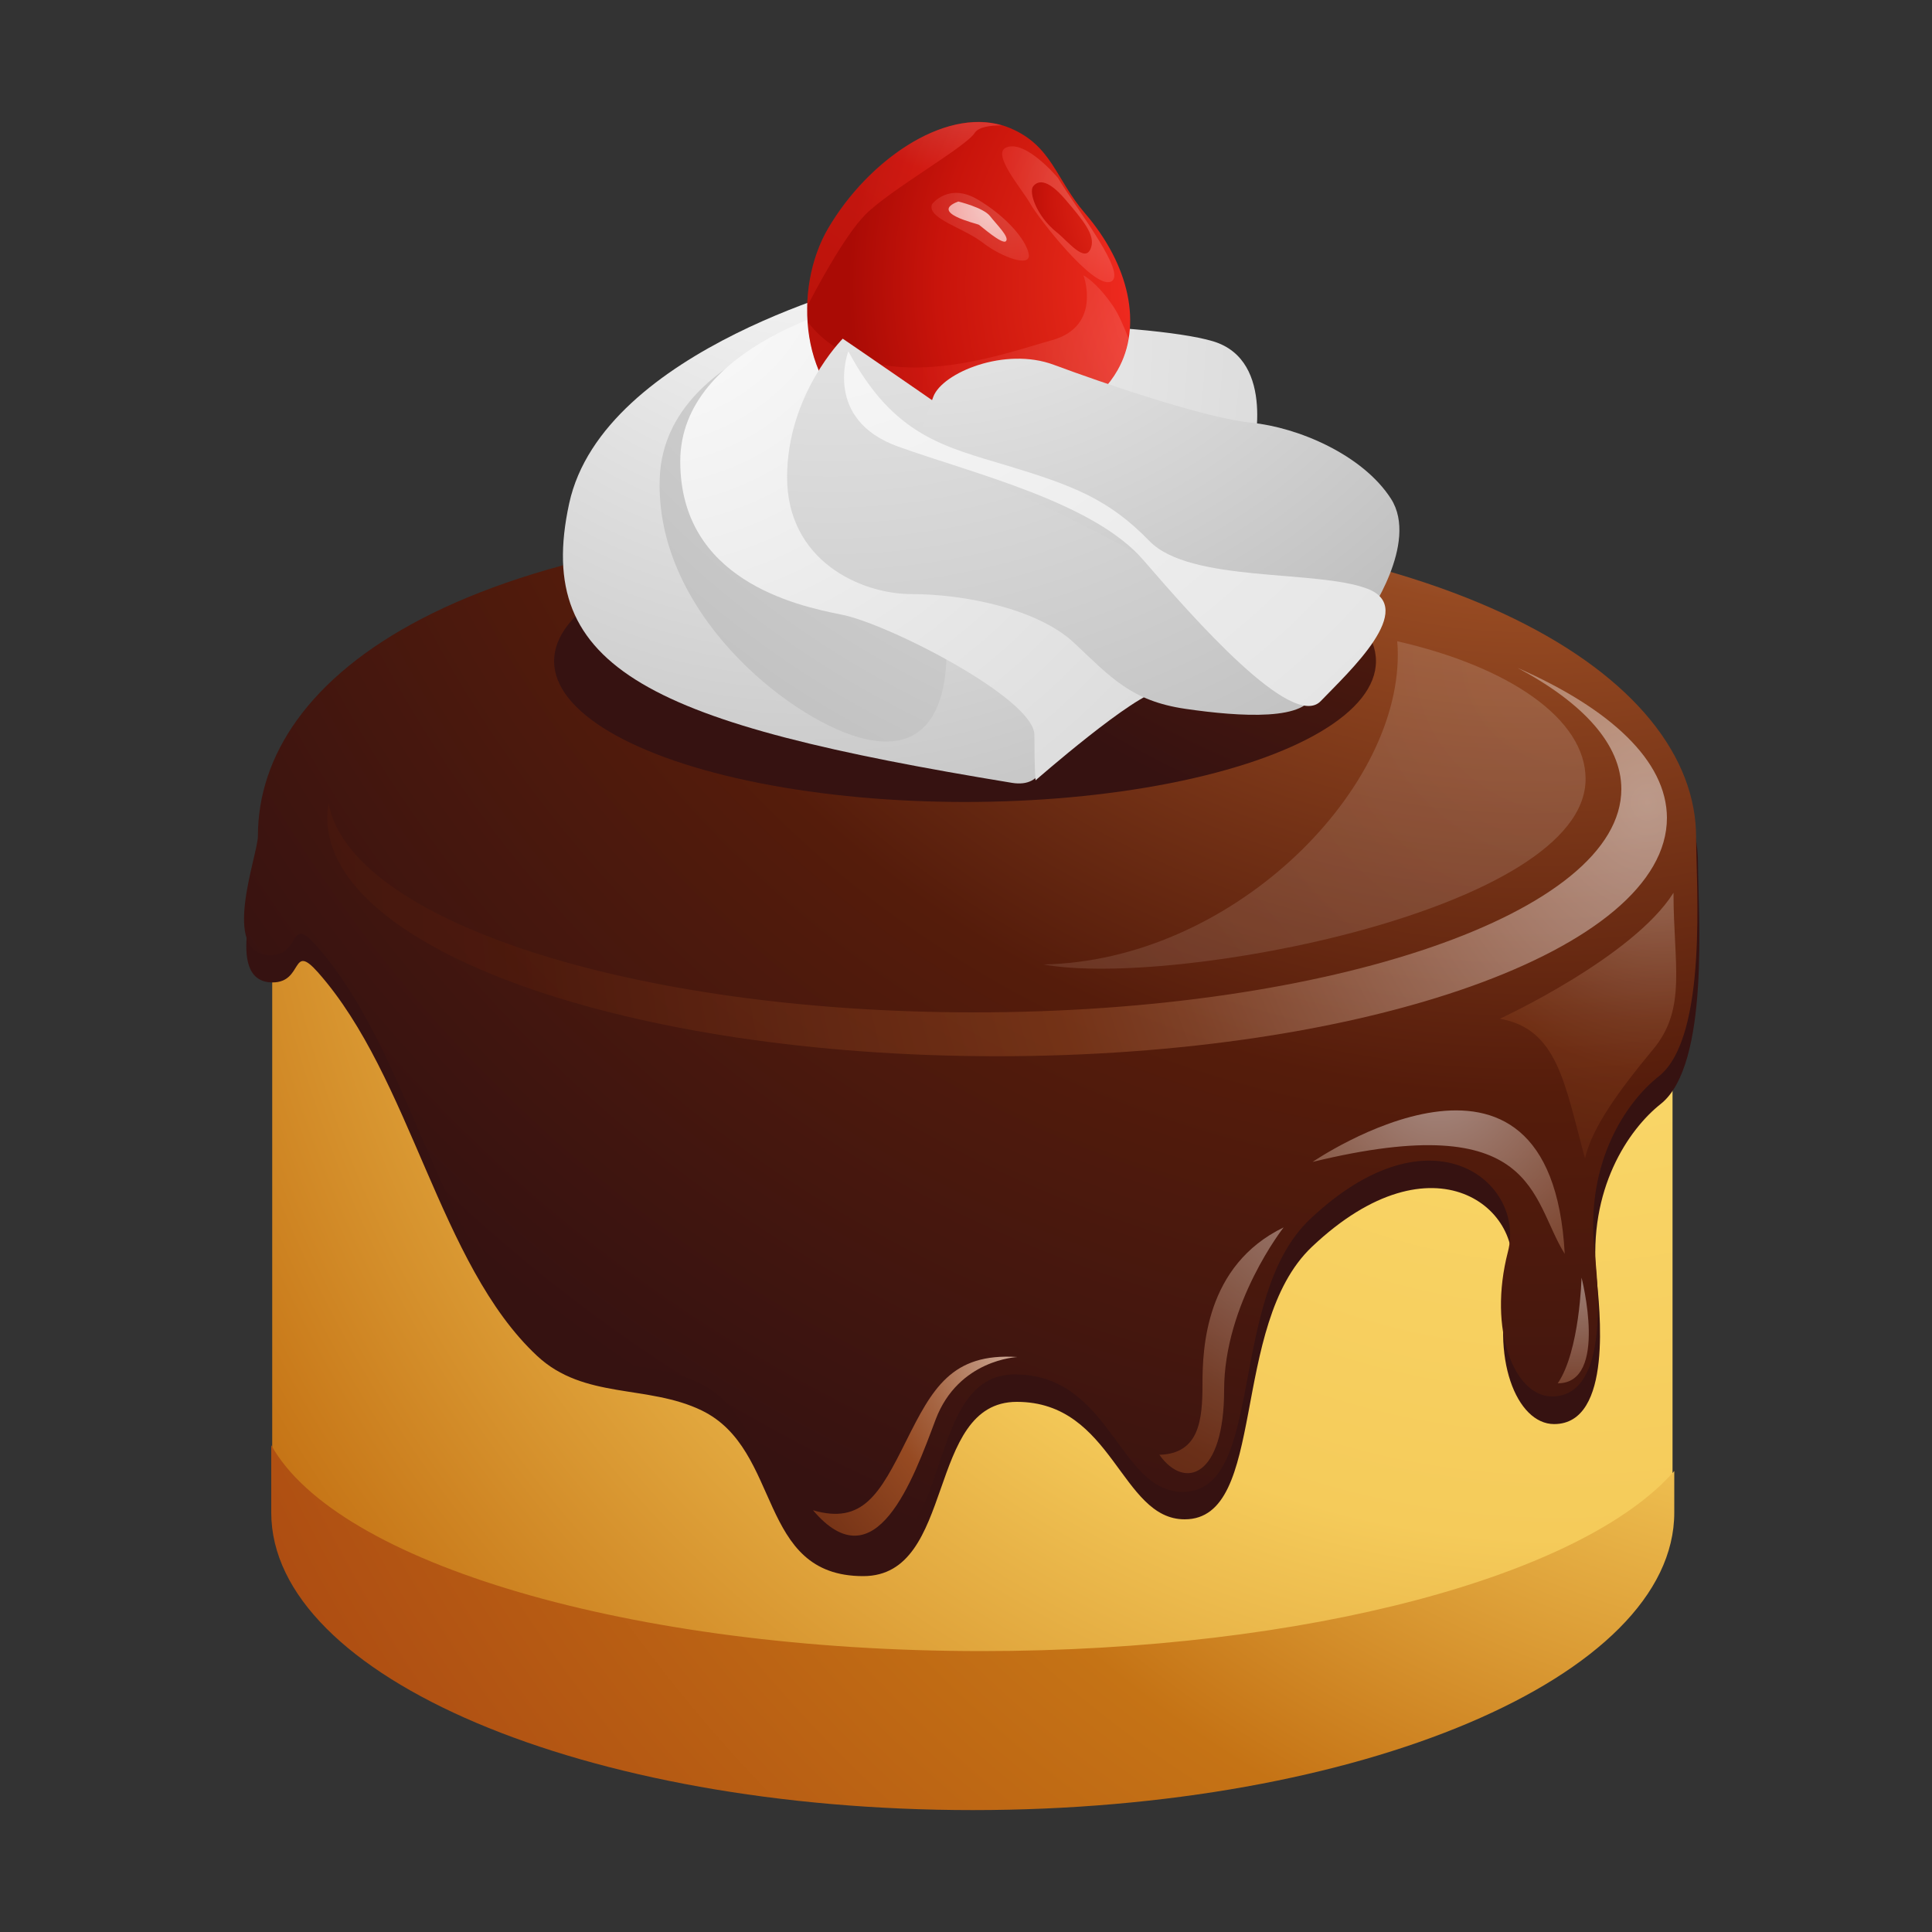 <svg version="1.1" id="Layer_1" xmlns="http://www.w3.org/2000/svg" x="0" y="0" width="100" height="100" viewBox="0 0 100 100" xml:space="preserve"><rect x="0" y="0" width="100" height="100" fill="#333333" stroke="none"/><radialGradient id="SVGID_1_" cx="87.97" cy="35.63" r="118.99" gradientTransform="matrix(1.01 0 0 1 -8.109 0)" gradientUnits="userSpaceOnUse"><stop offset="0" stop-color="#FFFFFF"/><stop offset="0.02" stop-color="#FEF7E2"/><stop offset="0.09" stop-color="#FBE18C"/><stop offset="0.13" stop-color="#FAD86A"/><stop offset="0.37" stop-color="#F5CB5A"/><stop offset="0.65" stop-color="#C57315"/><stop offset="0.99" stop-color="#AC4A12"/></radialGradient><path d="M14.09 76.88c0 8.5 16.27 15.4 36.27 15.4S86.57 85.39 86.57 76.88c0-6.02 0-19.63 0-30.44 -5.58 0-66.61 0-72.48 0C14.09 62.08 14.09 68.38 14.09 76.88z" fill="url(#SVGID_1_)"/><radialGradient id="SVGID_2_" cx="1597.79" cy="-13.54" r="58.63" gradientTransform="matrix(-0.995 0 0 1 1673.632 0)" gradientUnits="userSpaceOnUse"><stop offset="0" stop-color="#FFFFFF"/><stop offset="0.15" stop-color="#CFAD9B"/><stop offset="0.28" stop-color="#A66644"/><stop offset="0.35" stop-color="#964A22"/><stop offset="0.65" stop-color="#551C0B"/><stop offset="0.99" stop-color="#361211"/></radialGradient><path d="M13.47 44.68c0 0.99-1.99 6.17 0.64 6.17 1.6 0 0.95-2.09 2.34-0.53 4.85 5.47 6.26 15.11 11.35 19.86 2.43 2.27 5.71 1.47 8.51 2.82 4.21 2.03 2.84 8.58 8.37 8.58 4.83 0 3.21-9.02 7.95-9.02 4.99 0 5.37 6.08 8.69 6.08 4.3 0 2.29-10.03 6.58-14.1 6.32-5.99 11.19-1.9 10.26 1.68 -1.05 4.06 0.34 7.49 2.28 7.49 3.07 0 2.35-6.03 2.19-7.67 -0.44-4.49 1.66-7.58 3.33-8.9 2.56-2.03 1.93-9.95 1.93-12.38 0-8.25-12.49-16.41-37.76-16.41C23.93 28.35 13.47 36.43 13.47 44.68z" fill="url(#SVGID_2_)"/><radialGradient id="SVGID_3_" cx="1602.67" cy="1.79" r="84.48" gradientTransform="matrix(-0.995 0 0 1 1673.81 0)" gradientUnits="userSpaceOnUse"><stop offset="0" stop-color="#FFFFFF"/><stop offset="0.15" stop-color="#CFAD9B"/><stop offset="0.28" stop-color="#A66644"/><stop offset="0.35" stop-color="#964A22"/><stop offset="0.65" stop-color="#551C0B"/><stop offset="0.99" stop-color="#361211"/></radialGradient><path d="M13.35 43.27c0 0.99-1.99 6.17 0.65 6.17 1.59 0 0.95-2.09 2.34-0.53 4.86 5.46 6.26 15.11 11.35 19.86 2.43 2.27 5.71 1.47 8.51 2.82 4.21 2.03 2.9 8.81 8.42 8.81 4.83 0 3.16-9.26 7.9-9.26 4.99 0 5.37 6.08 8.69 6.08 4.3 0 2.29-10.03 6.58-14.1 6.32-5.99 11.19-1.9 10.26 1.67 -1.05 4.06 0.34 7.49 2.28 7.49 3.07 0 2.35-6.03 2.19-7.67 -0.44-4.49 1.66-7.58 3.34-8.9 2.56-2.03 1.93-9.95 1.93-12.38 0-8.25-12.49-16.41-37.76-16.41C23.81 26.94 13.35 35.02 13.35 43.27z" fill="url(#SVGID_3_)"/><radialGradient id="SVGID_4_" cx="81.33" cy="-2.45" r="48.25" gradientUnits="userSpaceOnUse"><stop offset="0" stop-color="#FFFFFF"/><stop offset="0.15" stop-color="#CFAD9B"/><stop offset="0.28" stop-color="#A66644"/><stop offset="0.35" stop-color="#964A22"/><stop offset="0.65" stop-color="#551C0B"/><stop offset="0.99" stop-color="#361211"/></radialGradient><ellipse cx="49.95" cy="34.22" rx="21.27" ry="7.29" fill="url(#SVGID_4_)"/><radialGradient id="SVGID_5_" cx="1643.34" cy="17.53" r="141.55" gradientTransform="matrix(-1 0 0 1 1676.969 0)" gradientUnits="userSpaceOnUse"><stop offset="0" stop-color="#FFFFFF"/><stop offset="1" stop-color="#646464"/></radialGradient><path d="M64.83 23.53c0 0 1.29-4.88-2.06-5.87 -3.35-1-16.45-1.35-17.45 0C44.32 19 64.83 23.53 64.83 23.53z" fill="url(#SVGID_5_)"/><radialGradient id="SVGID_6_" cx="1635.12" cy="6.02" r="100.95" gradientTransform="matrix(-1 0 0 1 1676.969 0)" gradientUnits="userSpaceOnUse"><stop offset="0" stop-color="#FFFFFF"/><stop offset="1" stop-color="#646464"/></radialGradient><path d="M45.38 14.54c0 0-14.17 3.45-15.92 11.52 -1.88 8.64 4.29 11.4 22.92 14.46C59.01 41.6 45.38 14.54 45.38 14.54z" fill="url(#SVGID_6_)"/><radialGradient id="SVGID_7_" cx="1607.15" cy="-8.56" r="137.1" gradientTransform="matrix(-1 0 0 1 1676.969 0)" gradientUnits="userSpaceOnUse"><stop offset="0" stop-color="#FFFFFF"/><stop offset="1" stop-color="#646464"/></radialGradient><path d="M45.26 16.06c0 0-10.81 1.7-11.11 8.64 -0.29 6.93 6.58 12.4 10.28 13.46 3.7 1.06 4.94-1.76 4.47-6.17C48.44 27.58 45.26 16.06 45.26 16.06z" fill="url(#SVGID_7_)"/><radialGradient id="SVGID_8_" cx="1644.05" cy="12.13" r="161.79" gradientTransform="matrix(-1 0 0 1 1676.969 0)" gradientUnits="userSpaceOnUse"><stop offset="0" stop-color="#FFFFFF"/><stop offset="1" stop-color="#646464"/></radialGradient><path d="M44.38 15.71c0 0-9.17 2.06-9.17 8.17 0 6.11 5.94 7.46 8.34 7.93 2.41 0.47 9.99 4.35 9.99 6.23 0 1.88 0.06 2.35 0.06 2.35s5.17-4.53 6.46-4.64C61.36 35.63 44.38 15.71 44.38 15.71z" fill="url(#SVGID_8_)"/><radialGradient id="SVGID_9_" cx="350.64" cy="497.72" r="22.1" gradientTransform="matrix(0.895 0.456 -0.458 0.89 -20.18 -588.045)" gradientUnits="userSpaceOnUse"><stop offset="0" stop-color="#FFFFFF"/><stop offset="0.05" stop-color="#FECFCD"/><stop offset="0.17" stop-color="#FB5B55"/><stop offset="0.22" stop-color="#FA2D25"/><stop offset="0.52" stop-color="#DB2214"/><stop offset="0.77" stop-color="#C9140B"/><stop offset="0.98" stop-color="#AA0B05"/></radialGradient><path d="M56.15 11.03c2.32 2.69 2.99 5.83 1.7 8.12 -1.77 3.14-7.8 5.52-12.77 2.99 -3.74-1.9-4.04-7.21-2.21-10.32 2.14-3.64 6.32-6.49 9.41-5.19C54.45 7.54 54.64 9.27 56.15 11.03z" fill="url(#SVGID_9_)"/><radialGradient id="SVGID_10_" cx="342.07" cy="495.77" r="39.38" gradientTransform="matrix(0.895 0.456 -0.458 0.89 -20.18 -588.045)" gradientUnits="userSpaceOnUse"><stop offset="0" stop-color="#FFFFFF"/><stop offset="0.05" stop-color="#FECFCD"/><stop offset="0.17" stop-color="#FB5B55"/><stop offset="0.22" stop-color="#FA2D25"/><stop offset="0.52" stop-color="#DB2214"/><stop offset="0.77" stop-color="#C9140B"/><stop offset="0.98" stop-color="#AA0B05"/></radialGradient><path d="M54.76 9.21c0 0-1.66-1.99-2.67-1.58 -0.8 0.32 0.82 2.17 1.23 2.9 0.41 0.74 3.27 4.43 4.17 4.05C58.4 14.21 55.78 10.91 54.76 9.21z" style="fill:url(#SVGID_10_);opacity:0.29"/><radialGradient id="SVGID_11_" cx="344.56" cy="495.92" r="8.97" gradientTransform="matrix(0.895 0.456 -0.458 0.89 -20.18 -588.045)" gradientUnits="userSpaceOnUse"><stop offset="0" stop-color="#FFFFFF"/><stop offset="0.05" stop-color="#FECFCD"/><stop offset="0.17" stop-color="#FB5B55"/><stop offset="0.22" stop-color="#FA2D25"/><stop offset="0.52" stop-color="#DB2214"/><stop offset="0.77" stop-color="#C9140B"/><stop offset="0.98" stop-color="#AA0B05"/></radialGradient><path d="M56.48 12.79c-0.28 0.92-1.2-0.31-1.8-0.78 -1.02-0.82-1.45-2.06-1.2-2.37 0.3-0.37 0.83-0.28 1.64 0.66C56.07 11.41 56.68 12.15 56.48 12.79z" fill="url(#SVGID_11_)"/><radialGradient id="SVGID_12_" cx="351.11" cy="502.86" r="72.47" gradientTransform="matrix(0.895 0.456 -0.458 0.89 -20.18 -588.045)" gradientUnits="userSpaceOnUse"><stop offset="0" stop-color="#FFFFFF"/><stop offset="0.05" stop-color="#FECFCD"/><stop offset="0.17" stop-color="#FB5B55"/><stop offset="0.22" stop-color="#FA2D25"/><stop offset="0.52" stop-color="#DB2214"/><stop offset="0.77" stop-color="#C9140B"/><stop offset="0.98" stop-color="#AA0B05"/></radialGradient><path d="M45.08 22.14c4.97 2.53 11 0.15 12.77-2.99 0.28-0.51 0.46-1.06 0.56-1.64 -0.25-0.64-0.52-1.26-0.78-1.64 -0.85-1.26-1.55-1.62-1.55-1.62s0.98 2.64-1.64 3.36c-2.43 0.67-9.33 3.28-12.63-0.94C41.96 18.92 42.97 21.07 45.08 22.14z" style="fill:url(#SVGID_12_);opacity:0.21"/><radialGradient id="SVGID_13_" cx="331" cy="492.81" r="35.27" gradientTransform="matrix(0.895 0.456 -0.458 0.89 -20.18 -588.045)" gradientUnits="userSpaceOnUse"><stop offset="0" stop-color="#FFFFFF"/><stop offset="0.05" stop-color="#FECFCD"/><stop offset="0.17" stop-color="#FB5B55"/><stop offset="0.22" stop-color="#FA2D25"/><stop offset="0.52" stop-color="#DB2214"/><stop offset="0.77" stop-color="#C9140B"/><stop offset="0.98" stop-color="#AA0B05"/></radialGradient><path d="M44.8 11.1c1.27-1.28 5.19-3.49 5.65-4.22 0.2-0.31 0.79-0.39 1.41-0.39 -3.04-0.9-6.96 1.84-9 5.33 -0.67 1.14-1.05 2.58-1.08 4.03C42.1 15.24 43.66 12.24 44.8 11.1z" style="fill:url(#SVGID_13_);opacity:0.34"/><radialGradient id="SVGID_14_" cx="336.61" cy="499.35" r="29.31" gradientTransform="matrix(0.895 0.456 -0.458 0.89 -20.18 -588.045)" gradientUnits="userSpaceOnUse"><stop offset="0" stop-color="#FFFFFF"/><stop offset="0.05" stop-color="#FECFCD"/><stop offset="0.17" stop-color="#FB5B55"/><stop offset="0.22" stop-color="#FA2D25"/><stop offset="0.52" stop-color="#DB2214"/><stop offset="0.77" stop-color="#C9140B"/><stop offset="0.98" stop-color="#AA0B05"/></radialGradient><path d="M48.24 10.57c0 0 0.85-1.14 2.37-0.24 1.52 0.9 2.52 2.12 2.64 2.83 0.12 0.72-1.44 0.14-2.41-0.62C49.86 11.79 47.96 11.3 48.24 10.57z" style="fill:url(#SVGID_14_);opacity:0.19"/><radialGradient id="SVGID_15_" cx="336.14" cy="500.6" r="54.38" gradientTransform="matrix(0.895 0.456 -0.458 0.89 -20.18 -588.045)" gradientUnits="userSpaceOnUse"><stop offset="0" stop-color="#FFFFFF"/><stop offset="0.05" stop-color="#FECFCD"/><stop offset="0.17" stop-color="#FB5B55"/><stop offset="0.22" stop-color="#FA2D25"/><stop offset="0.52" stop-color="#DB2214"/><stop offset="0.77" stop-color="#C9140B"/><stop offset="0.98" stop-color="#AA0B05"/></radialGradient><path d="M49.6 10.43c0 0 1.29 0.31 1.64 0.75 0.34 0.44 1.02 1.09 0.83 1.3 -0.19 0.21-1.31-0.8-1.41-0.85C50.55 11.57 48.06 11.01 49.6 10.43z" style="fill:url(#SVGID_15_);opacity:0.73"/><radialGradient id="SVGID_16_" cx="1633.94" cy="-5.5" r="124.67" gradientTransform="matrix(-1 0 0 1 1676.969 0)" gradientUnits="userSpaceOnUse"><stop offset="0" stop-color="#FFFFFF"/><stop offset="1" stop-color="#646464"/></radialGradient><path d="M43.62 17.53c0 0-2.88 2.88-2.88 7.17 0 4.29 3.76 6.05 6.46 6.05 2.7 0 6.52 0.76 8.4 2.53 1.88 1.76 2.94 3 5.76 3.41 2.82 0.41 6.41 0.65 6.64-0.88C68.24 34.28 43.62 17.53 43.62 17.53z" fill="url(#SVGID_16_)"/><radialGradient id="SVGID_17_" cx="1629.24" cy="1.55" r="92.25" gradientTransform="matrix(-1 0 0 1 1676.969 0)" gradientUnits="userSpaceOnUse"><stop offset="0" stop-color="#FFFFFF"/><stop offset="1" stop-color="#646464"/></radialGradient><path d="M60.6 29.7c3.73 2.3 8.49 1.83 10.16 2.23 0 0 2.7-3.82 1.24-6.11 -1.47-2.29-4.82-3.7-7.23-3.94 -2.41-0.24-7.7-2.06-10.23-3 -2.53-0.94-5.76 0.41-6.23 1.65 -0.47 1.23-0.94 2.82-0.94 2.82S54.78 26.11 60.6 29.7z" fill="url(#SVGID_17_)"/><radialGradient id="SVGID_18_" cx="1637.23" cy="3.43" r="261.33" gradientTransform="matrix(-1 0 0 1 1676.969 0)" gradientUnits="userSpaceOnUse"><stop offset="0" stop-color="#FFFFFF"/><stop offset="1" stop-color="#646464"/></radialGradient><path d="M43.91 18.18c0 0-1.35 3.53 2.59 4.94s10.11 2.88 12.69 5.88c2.59 3 7.7 8.82 9.17 7.29 1.47-1.53 5.05-4.82 2.41-5.82 -2.64-1-9.17-0.29-11.28-2.47s-4-2.88-7.29-3.88C48.9 23.12 46.26 22.59 43.91 18.18z" fill="url(#SVGID_18_)"/><radialGradient id="SVGID_19_" cx="1569.88" cy="37.75" r="97.23" gradientTransform="matrix(-1.013 0 0 1 1688.524 0)" gradientUnits="userSpaceOnUse"><stop offset="0" stop-color="#FFFFFF"/><stop offset="0.02" stop-color="#FEF7E2"/><stop offset="0.09" stop-color="#FBE18C"/><stop offset="0.13" stop-color="#FAD86A"/><stop offset="0.37" stop-color="#F5CB5A"/><stop offset="0.65" stop-color="#C57315"/><stop offset="0.99" stop-color="#AC4A12"/></radialGradient><path d="M50.82 85.46c16.86 0 31.12-3.92 35.84-9.32 0 0.79 0 1.52 0 2.15 0 8.5-16.26 15.4-36.31 15.4 -20.06 0-36.31-6.89-36.31-15.4 0-1.19 0-2.35 0-3.49C17.41 80.88 32.6 85.46 50.82 85.46z" fill="url(#SVGID_19_)"/><radialGradient id="SVGID_20_" cx="121.46" cy="-444.64" r="86.43" gradientTransform="matrix(1.054 0 0 1.18 -42.756 566.207)" gradientUnits="userSpaceOnUse"><stop offset="0" stop-color="#FFFFFF"/><stop offset="0.15" stop-color="#CFAD9B"/><stop offset="0.28" stop-color="#A66644"/><stop offset="0.35" stop-color="#964A22"/><stop offset="0.65" stop-color="#551C0B"/><stop offset="0.99" stop-color="#361211"/></radialGradient><path d="M78.55 34.57c3.39 1.81 5.37 3.96 5.37 6.27 0 6.39-15 11.56-33.49 11.56 -17.79 0-32.34-4.79-33.42-10.83 -0.04 0.25-0.07 0.51-0.07 0.76 0 6.81 15.52 12.34 34.67 12.34 19.15 0 34.67-5.52 34.67-12.34C86.27 39.39 83.37 36.69 78.55 34.57z" style="fill:url(#SVGID_20_);opacity:0.49"/><radialGradient id="SVGID_21_" cx="74.46" cy="55.73" r="43" gradientUnits="userSpaceOnUse"><stop offset="0" stop-color="#FFFFFF"/><stop offset="0.15" stop-color="#CFAD9B"/><stop offset="0.28" stop-color="#A66644"/><stop offset="0.35" stop-color="#964A22"/><stop offset="0.65" stop-color="#551C0B"/><stop offset="0.99" stop-color="#361211"/></radialGradient><path d="M67.94 60.14c0 0 12.34-8.46 13.05 4.76C79.22 62.08 79.57 57.31 67.94 60.14z" style="fill:url(#SVGID_21_);opacity:0.49"/><radialGradient id="SVGID_22_" cx="81.43" cy="64.85" r="25.97" gradientUnits="userSpaceOnUse"><stop offset="0" stop-color="#FFFFFF"/><stop offset="0.15" stop-color="#CFAD9B"/><stop offset="0.28" stop-color="#A66644"/><stop offset="0.35" stop-color="#964A22"/><stop offset="0.65" stop-color="#551C0B"/><stop offset="0.99" stop-color="#361211"/></radialGradient><path d="M81.86 66.13c0 0-0.09 3.79-1.23 5.47C83.27 71.6 81.86 66.13 81.86 66.13z" style="fill:url(#SVGID_22_);opacity:0.51"/><radialGradient id="SVGID_23_" cx="81.31" cy="33.95" r="215.65" gradientUnits="userSpaceOnUse"><stop offset="0" stop-color="#FFFFFF"/><stop offset="0.15" stop-color="#CFAD9B"/><stop offset="0.28" stop-color="#A66644"/><stop offset="0.35" stop-color="#964A22"/><stop offset="0.65" stop-color="#551C0B"/><stop offset="0.99" stop-color="#361211"/></radialGradient><path d="M72.32 33.19c0.02 0.23 0.03 0.46 0.03 0.7 0 7.23-8.69 15.84-18.34 16.03 6.7 1.23 28.06-2.82 28.06-9.6C82.07 37.21 78.11 34.51 72.32 33.19z" style="fill:url(#SVGID_23_);opacity:0.16"/><radialGradient id="SVGID_24_" cx="69.65" cy="59.83" r="48.91" gradientUnits="userSpaceOnUse"><stop offset="0" stop-color="#FFFFFF"/><stop offset="0.15" stop-color="#CFAD9B"/><stop offset="0.28" stop-color="#A66644"/><stop offset="0.35" stop-color="#964A22"/><stop offset="0.65" stop-color="#551C0B"/><stop offset="0.99" stop-color="#361211"/></radialGradient><path d="M66.44 63.53c0 0-3.08 3.92-3.08 8.42 0 4.49-2.03 5.2-3.35 3.35 2.06-0.06 2.23-1.79 2.23-3.64S62.38 65.5 66.44 63.53z" style="fill:url(#SVGID_24_);opacity:0.5"/><radialGradient id="SVGID_25_" cx="57.95" cy="67.53" r="38.23" gradientUnits="userSpaceOnUse"><stop offset="0" stop-color="#FFFFFF"/><stop offset="0.15" stop-color="#CFAD9B"/><stop offset="0.28" stop-color="#A66644"/><stop offset="0.35" stop-color="#964A22"/><stop offset="0.65" stop-color="#551C0B"/><stop offset="0.99" stop-color="#361211"/></radialGradient><path d="M52.66 70.24c0 0-3.05 0.12-4.23 3.23 -1.17 3.12-3.11 8.52-6.35 4.7 2.59 0.76 3.47-0.88 4.82-3.58C48.25 71.89 49.25 70.01 52.66 70.24z" fill="url(#SVGID_25_)"/><radialGradient id="SVGID_26_" cx="86.03" cy="42.97" r="35.55" gradientUnits="userSpaceOnUse"><stop offset="0" stop-color="#FFFFFF"/><stop offset="0.15" stop-color="#CFAD9B"/><stop offset="0.28" stop-color="#A66644"/><stop offset="0.35" stop-color="#964A22"/><stop offset="0.65" stop-color="#551C0B"/><stop offset="0.99" stop-color="#361211"/></radialGradient><path d="M77.63 52.73c0 0 6.88-3.17 8.99-6.52 0 3.7 0.71 5.99-1.06 8.11 -1.76 2.12-3.17 4.06-3.52 5.64C80.98 56.08 80.63 53.26 77.63 52.73z" style="fill:url(#SVGID_26_);opacity:0.33"/></svg>